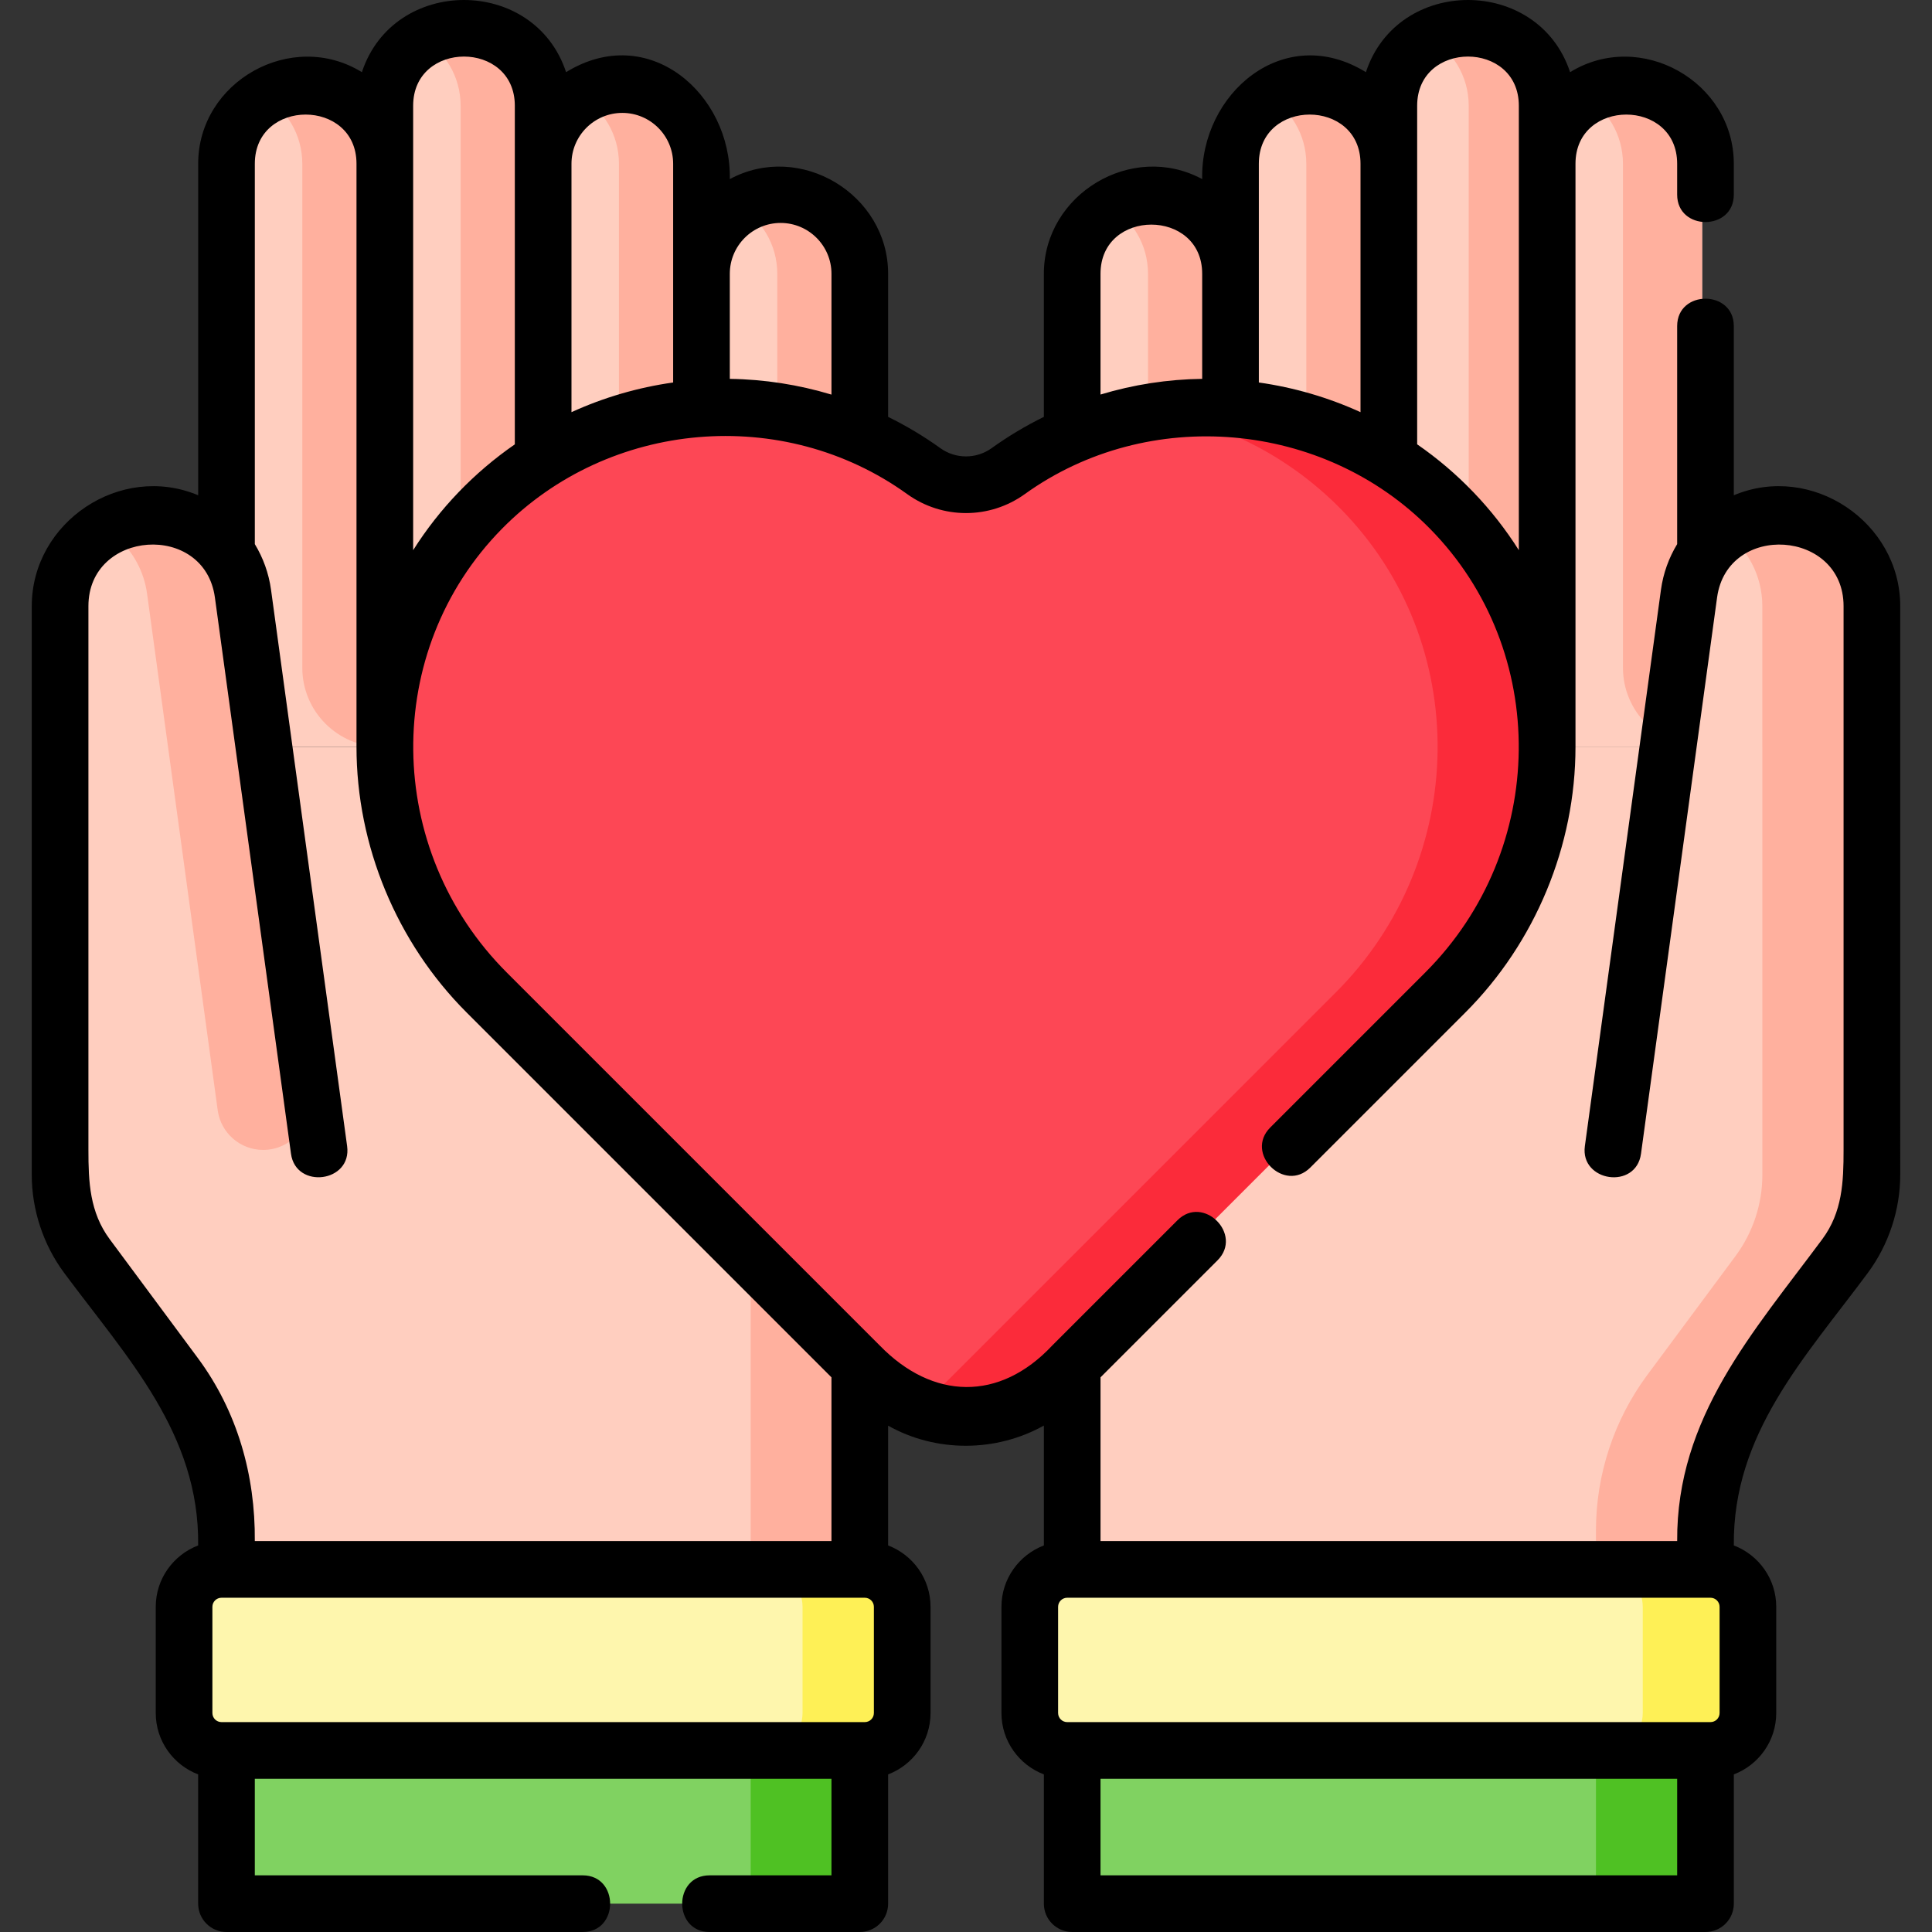 <svg id="Capa_1" enable-background="new 0 0 511.533 511.533" height="512" viewBox="0 0 511.533 511.533" width="512" xmlns="http://www.w3.org/2000/svg"><rect x="0" y="0" width="511.533" height="511.533" fill="#333333" stroke="none"/><g><g><path d="m450.669 43.353v154.4h-41.92v-154.4c0-7.76 4.22-14.54 10.49-18.15 3.08-1.79 6.66-2.81 10.47-2.81 11.58-.001 20.96 9.38 20.96 20.96z" fill="#ffcebf"/><path d="m450.669 43.353v154.4c-11.576 0-20.96-9.384-20.96-20.96v-133.44c0-7.76-4.21-14.52-10.47-18.15 3.371-1.959 7.341-2.996 11.556-2.783 11.226.568 19.874 9.863 19.874 20.933z" fill="#ffb09e"/><path d="m408.749 27.993v169.76h-41.92v-169.76c0-7.98 4.46-14.92 11.03-18.45 2.96-1.61 6.34-2.51 9.93-2.51 11.58 0 20.96 9.379 20.96 20.96z" fill="#ffcebf"/><path d="m387.789 7.033c-3.59 0-6.97.9-9.93 2.51 6.56 3.54 11.01 10.47 11.01 18.45v169.76h19.88v-169.76c0-11.581-9.38-20.96-20.96-20.96z" fill="#ffb09e"/><path d="m366.829 43.353v154.4h-41.92v-154.4c0-7.76 4.22-14.54 10.49-18.15 3.08-1.79 6.66-2.81 10.47-2.81 11.58-.001 20.96 9.38 20.96 20.96z" fill="#ffcebf"/><path d="m345.869 22.392c-3.81 0-7.39 1.02-10.47 2.81 6.26 3.63 10.47 10.39 10.47 18.15v154.4h20.96v-154.4c0-11.579-9.38-20.96-20.96-20.96z" fill="#ffb09e"/><path d="m324.909 72.482v125.27h-41.92v-125.27c0-7.76 4.22-14.53 10.49-18.14 3.08-1.79 6.66-2.81 10.47-2.81 11.58.001 20.96 9.38 20.96 20.95z" fill="#ffcebf"/><path d="m303.949 51.533c-3.81 0-7.39 1.02-10.47 2.81 6.27 3.62 10.48 10.39 10.48 18.14v125.27h20.95v-125.271c0-11.57-9.38-20.949-20.96-20.949z" fill="#ffb09e"/><path d="m226.759 197.753v265.71h-167.68v-58.21c0-14.85-4.78-29.31-13.62-41.24l-23.33-31.45c-4.61-6.22-7.11-13.77-7.11-21.52v-113.29z" fill="#ffcebf"/><path d="m198.759 197.753h28v265.71h-28z" fill="#ffb09e"/><path d="m100.999 43.353v154.4h-41.92v-154.4c0-7.76 4.22-14.53 10.48-18.15 3.08-1.79 6.66-2.81 10.48-2.81 11.58-.001 20.96 9.38 20.96 20.96z" fill="#ffcebf"/><path d="m100.999 43.353v154.4c-11.576 0-20.96-9.384-20.96-20.96v-133.44c0-7.76-4.21-14.53-10.48-18.15 3.043-1.768 6.573-2.785 10.342-2.81 11.605-.075 21.098 9.354 21.098 20.96z" fill="#ffb09e"/><path d="m142.919 27.993v169.76h-41.92v-169.76c0-7.76 4.22-14.53 10.48-18.15 3.08-1.79 6.66-2.81 10.48-2.81 11.58 0 20.96 9.379 20.96 20.96z" fill="#ffcebf"/><path d="m121.959 7.033c-3.82 0-7.4 1.02-10.48 2.81 6.27 3.62 10.48 10.39 10.48 18.15v169.76h20.96v-169.76c0-11.581-9.38-20.96-20.96-20.96z" fill="#ffb09e"/><path d="m184.839 43.353v154.4h-41.92v-154.4c0-7.76 4.22-14.53 10.48-18.15 3.08-1.79 6.66-2.81 10.48-2.81 11.58-.001 20.96 9.38 20.96 20.96z" fill="#ffcebf"/><path d="m163.879 22.392c-3.82 0-7.4 1.02-10.48 2.81 6.27 3.62 10.48 10.39 10.48 18.15v154.4h20.96v-154.4c0-11.579-9.38-20.96-20.96-20.96z" fill="#ffb09e"/><path d="m226.759 72.482v125.27h-41.92v-125.27c0-7.75 4.22-14.52 10.48-18.14 3.08-1.79 6.66-2.81 10.48-2.81 11.58.001 20.96 9.38 20.96 20.95z" fill="#ffcebf"/><path d="m205.799 51.533c-3.82 0-7.4 1.02-10.48 2.81 6.27 3.62 10.48 10.39 10.48 18.14v125.27h20.96v-125.271c0-11.57-9.38-20.949-20.96-20.949z" fill="#ffb09e"/><path d="m83.589 304.462h-68.57v-143.98c0-8.97 4.85-16.8 12.07-21.01 3.6-2.12 7.79-3.32 12.26-3.32 6.08 0 11.69 2.24 15.99 6 4.3 3.75 7.29 9 8.11 15.03z" fill="#ffcebf"/><path d="m69.673 304.462c-6.07 0-11.208-4.483-12.03-10.497l-18.704-136.783c-.83-6.03-3.81-11.28-8.11-15.03-1.16-1.01-2.41-1.91-3.74-2.68 3.6-2.12 7.79-3.32 12.26-3.32 6.08 0 11.69 2.24 15.99 6 4.3 3.75 7.29 9 8.11 15.03l18.255 133.493c.996 7.292-4.671 13.787-12.031 13.787z" fill="#ffb09e"/><path d="m226.759 463.462v40.571h-167.68v-40.571l83.84-8.263z" fill="#80d261"/><path d="m198.759 463.462v34.185c0 3.526-2.859 6.385-6.385 6.385h34.385v-40.57l-15.72-4.766z" fill="#4fc123"/><path d="m237.989 425.432v28.12c0 5.47-4.43 9.91-9.9 9.91h-170.34c-5.47 0-9.9-4.44-9.9-9.91v-28.12c0-5.47 4.43-9.9 9.9-9.9h170.34c5.47.001 9.9 4.43 9.9 9.9z" fill="#fef6ad"/><path d="m228.089 415.533h-25.5c5.47 0 9.9 4.43 9.9 9.9v28.12c0 5.47-4.43 9.91-9.9 9.91h25.5c5.47 0 9.9-4.44 9.9-9.91v-28.12c0-5.471-4.43-9.9-9.9-9.9z" fill="#fef056"/><path d="m450.679 463.462v40.571h-167.68v-40.571l90.88-4.766z" fill="#80d261"/><path d="m422.559 463.462v34.185c0 3.526-2.859 6.385-6.385 6.385h34.505v-40.57l-15.725-4.766z" fill="#4fc123"/><g fill="#ffcebf"><path d="m494.739 197.753v113.29c0 7.75-2.5 15.3-7.11 21.52l-23.33 31.45c-8.85 11.93-13.62 26.39-13.62 41.24v58.21h-167.68v-265.71z"/><path d="m426.166 304.465h68.565v-143.985c0-13.433-10.89-24.323-24.323-24.323-12.16 0-22.451 8.98-24.099 21.027z"/><path d="m494.739 197.753v113.29c0 7.75-2.5 15.3-7.11 21.52l-23.33 31.45c-8.85 11.93-13.62 26.39-13.62 41.24v58.21h-167.68v-265.71h157.76l5.55-40.57c.82-6.03 3.81-11.28 8.11-15.03.62-.54 1.26-1.05 1.93-1.52 3.99-2.84 8.85-4.48 14.06-4.48 13.43 0 24.32 10.89 24.32 24.33v37.27z"/></g><path d="m494.729 197.753v-37.27c0-13.44-10.89-24.33-24.32-24.33-5.21 0-10.07 1.64-14.06 4.48 6.21 4.4 10.26 11.65 10.26 19.85v37.27h.01v113.29c0 7.75-2.5 15.3-7.11 21.52l-23.33 31.45c-8.85 11.93-13.62 26.39-13.62 41.24v58.21h28.12v-58.21c0-14.85 4.77-29.31 13.62-41.24l23.33-31.45c4.61-6.22 7.11-13.77 7.11-21.52v-113.29z" fill="#ffb09e"/><path d="m461.909 425.432v28.12c0 5.47-4.44 9.91-9.91 9.91h-170.33c-5.47 0-9.9-4.44-9.9-9.91v-28.12c0-5.47 4.43-9.9 9.9-9.9h170.33c5.47.001 9.91 4.43 9.91 9.9z" fill="#fef6ad"/><path d="m451.999 415.533h-26.95c5.46 0 9.9 4.43 9.9 9.9v28.12c0 5.47-4.44 9.91-9.9 9.91h26.95c5.47 0 9.91-4.44 9.91-9.91v-28.12c0-5.471-4.44-9.9-9.91-9.9z" fill="#fef056"/><path d="m381.799 262.763-102.47 102.48c-10.41 10.41-25.81 12.79-38.51 7.14-.18-.07-.36-.16-.54-.24-3.56-1.66-6.91-3.96-9.85-6.9l-102.47-102.48c-35.21-35.2-36.23-92.57-1.28-128.04 31.72-32.19 81.54-35.52 117.01-9.99 6.66 4.79 15.71 4.79 22.38 0 11.31-8.14 24.08-13.35 37.25-15.63.45-.08.89-.15 1.34-.22 27.75-4.36 57.15 4.26 78.41 25.84 34.95 35.469 33.94 92.84-1.27 128.04z" fill="#fb2b3a"/><path d="m353.679 262.763-102.47 102.48c-3.09 3.09-6.62 5.48-10.39 7.14-.18-.07-.36-.16-.54-.24-3.56-1.66-6.91-3.96-9.85-6.9l-102.47-102.48c-35.21-35.2-36.23-92.57-1.28-128.04 31.72-32.19 81.54-35.52 117.01-9.99 6.66 4.79 15.71 4.79 22.38 0 11.31-8.14 24.08-13.35 37.25-15.63.45-.08.89-.15 1.34-.22 18.44 2.88 36.16 11.5 50.3 25.84 34.95 35.469 33.93 92.84-1.28 128.04z" fill="#fd4755"/></g><g><path d="m503.121 160.481c0-22.264-23.478-38.001-44.061-29.348v-44.792c0-9.675-15-9.675-15 0v57.725c-2.192 3.614-3.69 7.706-4.292 12.102l-20.143 147.279c-1.298 9.485 13.547 11.643 14.861 2.033l20.143-147.279c2.74-20.036 33.491-17.989 33.491 2.279v143.983c0 8.475-.307 16.447-5.631 23.631-18.347 24.737-38.62 47.142-38.426 79.938h-152.68v-43.355l30.986-30.986c6.841-6.842-3.765-17.447-10.606-10.607l-33.18 33.18c-13.96 14.891-31.657 14.377-45.635 0l-98.801-98.801c-32.491-32.491-33.044-85.189-1.233-117.473 28.363-28.79 74.445-32.807 107.283-9.169 9.312 6.696 21.825 6.698 31.137 0 32.686-23.508 79.066-19.482 107.285 9.169 31.811 32.283 31.257 84.981-1.234 117.473l-41.06 41.06c-6.841 6.842 3.765 17.447 10.606 10.607l41.06-41.06c18.501-18.501 29.149-44.139 29.149-70.318v-154.4c0-17.355 26.919-17.355 26.919 0v8.181c0 9.675 15 9.675 15 0v-8.181c0-21.781-24.749-35.707-43.347-24.243-8.392-25.47-45.667-25.486-54.064 0-21.762-13.413-43.842 5.719-43.347 28.31-18.617-10.037-41.919 4.003-41.919 25.069v37.885c-4.825 2.375-9.453 5.139-13.807 8.27-4.072 2.931-9.545 2.931-13.618.002-4.382-3.154-9.008-5.905-13.808-8.269v-37.888c0-21.065-23.297-35.108-41.919-25.068.42-22.558-21.525-41.76-43.347-28.311-8.391-25.47-45.667-25.487-54.064 0-18.589-11.458-43.346 2.452-43.346 24.243v87.781c-20.577-8.651-44.061 7.078-44.061 29.348l-.003 150.561c0 9.289 3.049 18.518 8.586 25.988 16.57 22.341 35.849 42.543 35.474 72.154-6.554 2.499-11.23 8.831-11.23 16.251v28.121c0 7.42 4.676 13.753 11.23 16.251v34.224c0 4.143 3.358 7.5 7.5 7.5h94.32c9.675 0 9.675-15 0-15h-86.82v-25.571h152.68v25.572h-32.27c-9.674 0-9.674 15 0 15h39.77c4.142 0 7.5-3.357 7.5-7.5v-34.224c6.554-2.499 11.23-8.831 11.23-16.251v-28.121c0-7.42-4.676-13.753-11.23-16.251v-31.713c12.669 7.13 28.564 7.068 41.235-.03v31.743c-6.553 2.498-11.23 8.831-11.23 16.251v28.121c0 7.42 4.677 13.753 11.23 16.251v34.224c0 4.143 3.358 7.5 7.5 7.5h167.68c4.142 0 7.5-3.357 7.5-7.5v-34.224c6.554-2.499 11.23-8.831 11.23-16.251v-28.121c0-7.42-4.676-13.753-11.23-16.251-.31-29.629 18.885-49.787 35.475-72.156 5.536-7.469 8.584-16.697 8.584-25.986zm-127.9-132.488c0-17.355 26.919-17.355 26.919 0v117.677c-6.967-11.04-16.178-20.611-26.919-28.029zm-41.919 15.359c0-17.355 26.919-17.355 26.919 0v65.775c-8.539-3.893-17.607-6.538-26.919-7.857zm-41.92 29.136c0-17.355 26.919-17.355 26.919 0v27.82c-9.117.117-18.192 1.514-26.919 4.154zm-84.692-13.46c7.422 0 13.46 6.038 13.46 13.46v31.99c-8.696-2.618-17.755-4.04-26.919-4.166v-27.824c0-7.422 6.038-13.46 13.459-13.46zm-41.919-29.136c7.421 0 13.459 6.038 13.459 13.46v57.919c-9.351 1.318-18.413 3.973-26.919 7.857v-65.776c0-7.422 6.038-13.46 13.46-13.46zm-55.379-1.899c0-17.355 26.919-17.355 26.919 0v89.657c-10.741 7.425-19.949 16.977-26.919 28.021zm-57.022 331.555-23.326-31.451c-5.294-7.144-5.632-15.177-5.632-23.633v-143.983c0-20.2 30.742-22.386 33.491-2.279l20.143 147.279c1.296 9.477 16.179 7.597 14.861-2.033l-20.143-147.279c-.601-4.396-2.099-8.488-4.292-12.103v-100.714c0-17.355 26.919-17.355 26.919 0v154.399c0 26.181 10.647 51.817 29.149 70.318l96.607 96.606v43.356h-152.679c.149-17.446-4.625-34.362-15.098-48.483zm176.605 63.485c1.326 0 2.404 1.078 2.404 2.403v28.121c0 1.325-1.078 2.403-2.404 2.403h-170.333c-1.326 0-2.404-1.078-2.404-2.403v-28.121c0-1.325 1.078-2.403 2.404-2.403zm223.915 0c1.326 0 2.404 1.078 2.404 2.403v28.121c0 1.325-1.078 2.403-2.404 2.403h-170.333c-1.325 0-2.403-1.078-2.403-2.403v-28.121c0-1.325 1.078-2.403 2.403-2.403zm-161.506 73.5v-25.573h152.68v25.572h-152.68z"/></g></g></svg>
